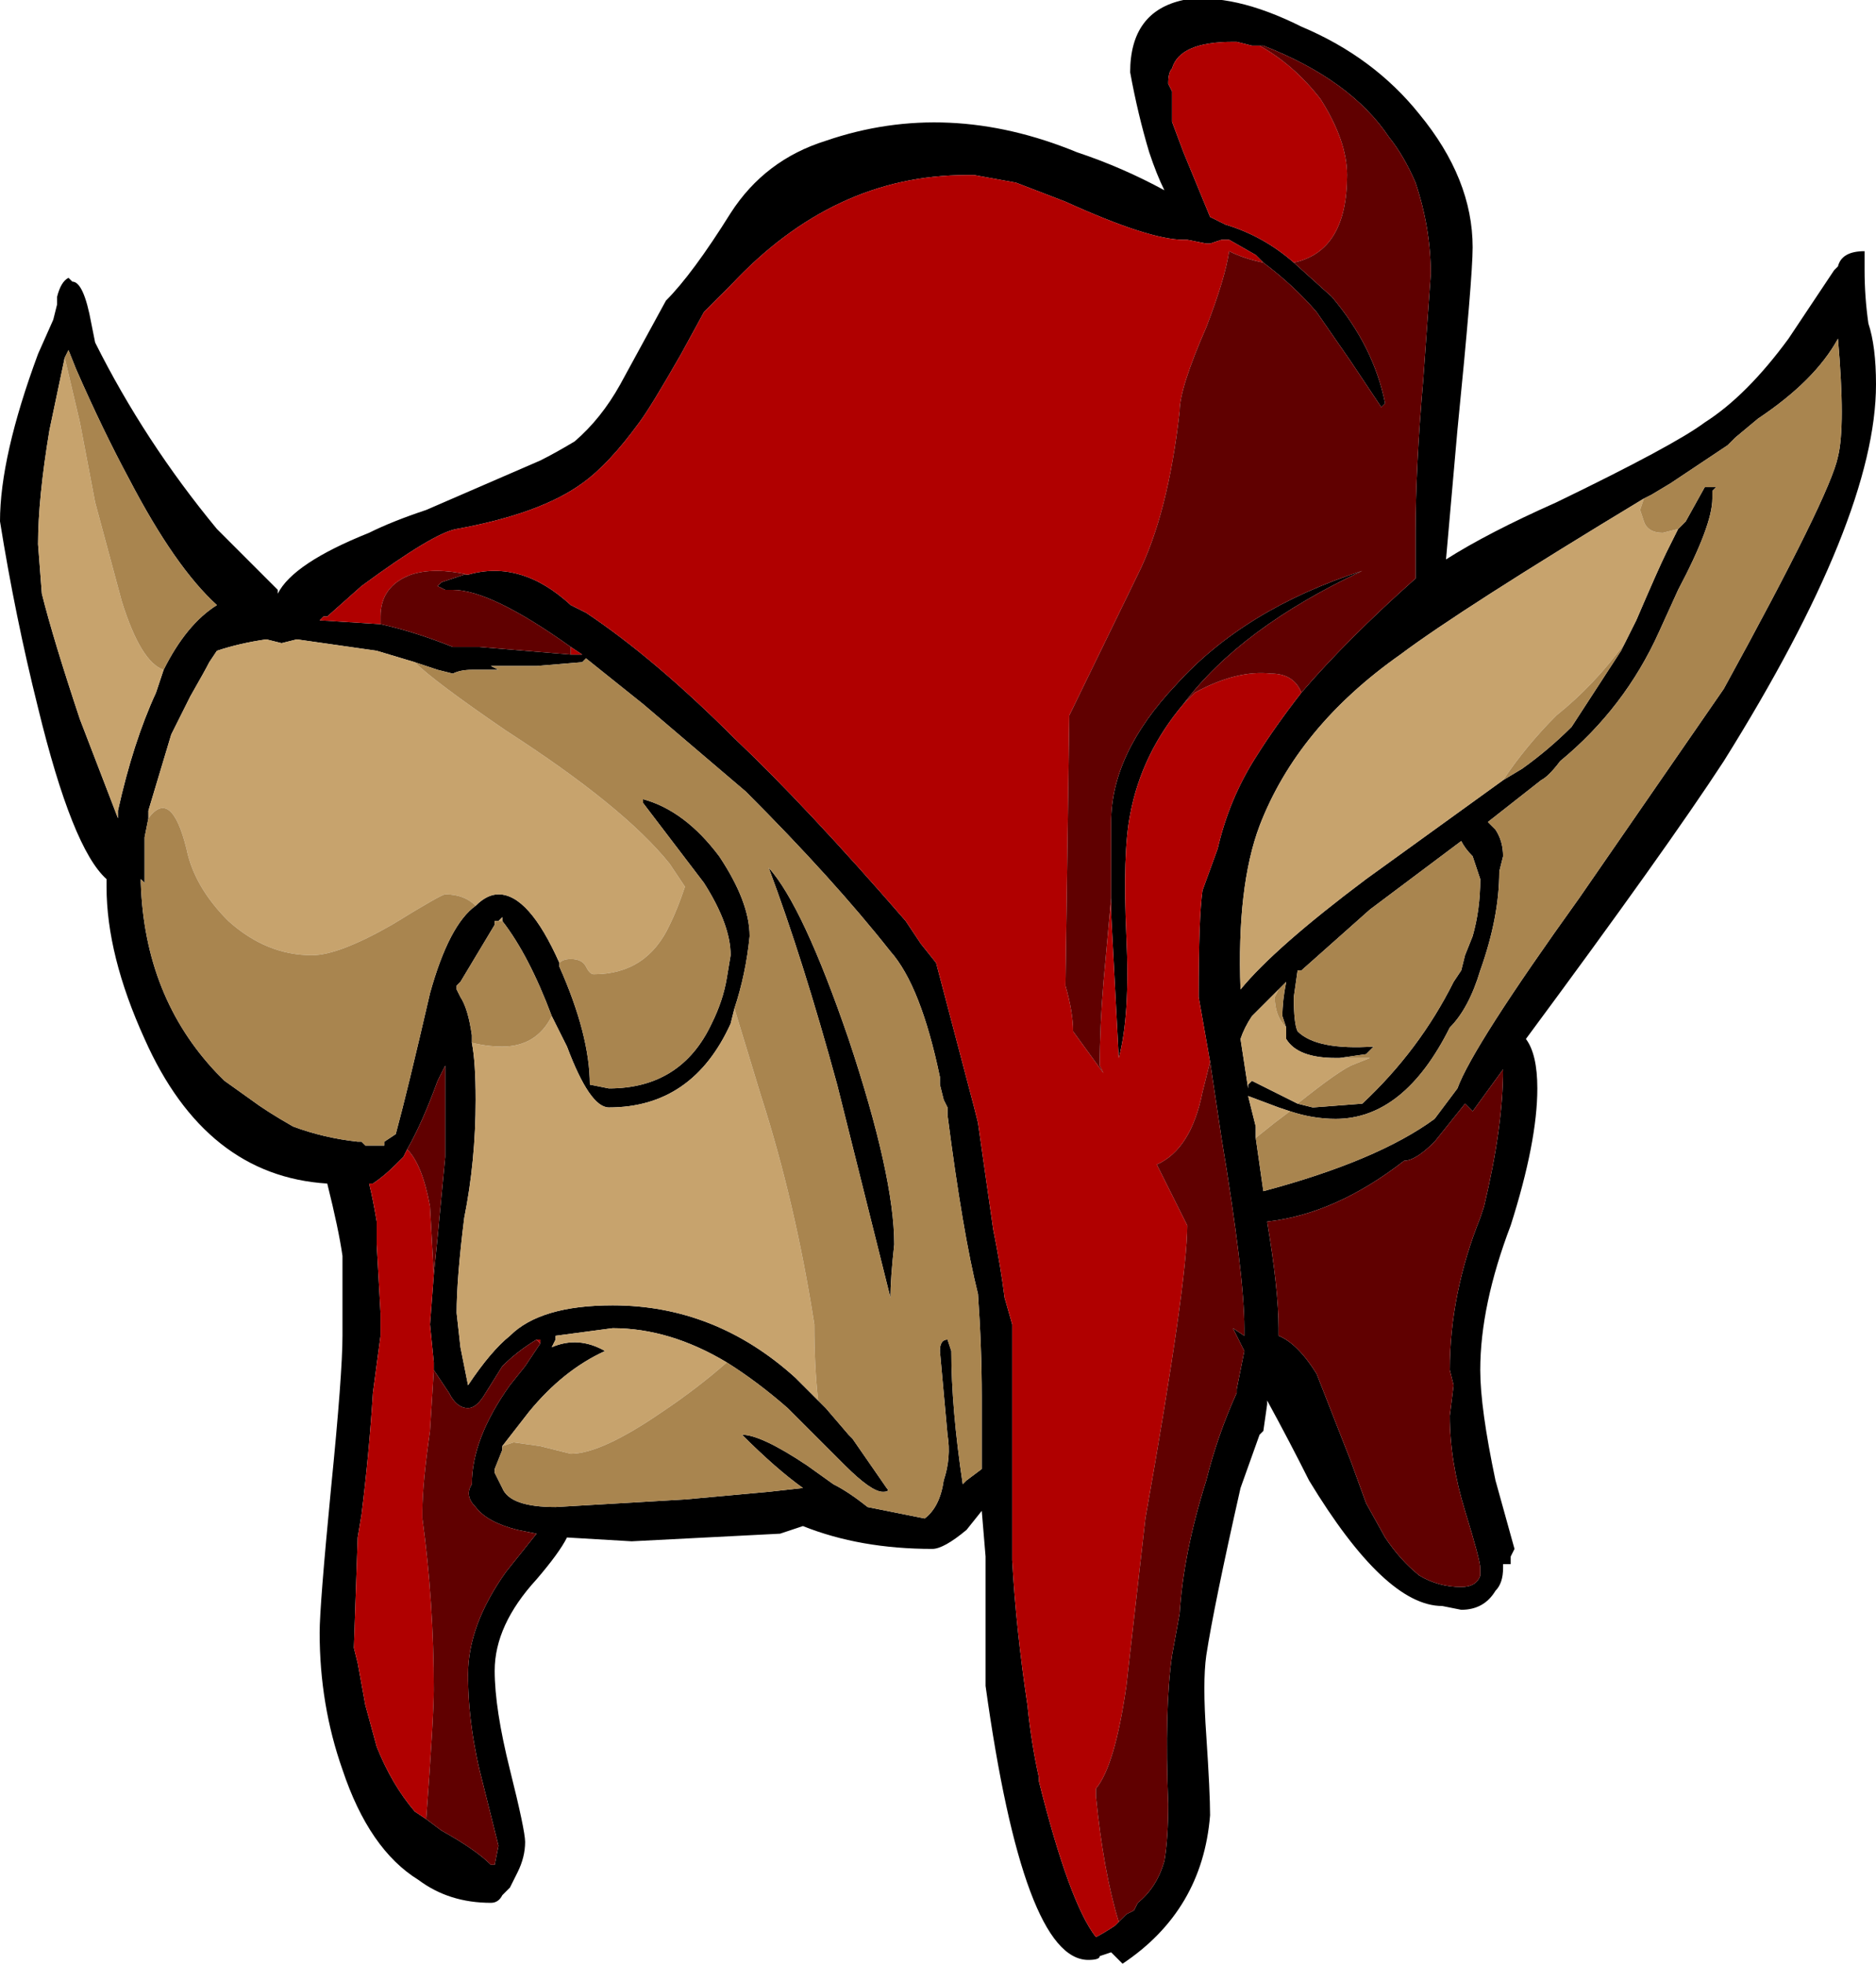<?xml version="1.0" encoding="UTF-8" standalone="no"?>
<svg xmlns:ffdec="https://www.free-decompiler.com/flash" xmlns:xlink="http://www.w3.org/1999/xlink" ffdec:objectType="shape" height="25.8px" width="24.65px" xmlns="http://www.w3.org/2000/svg">
  <g transform="matrix(1.0, 0.0, 0.0, 1.0, 10.5, 19.85)">
    <path d="M13.6 -16.3 L13.65 -16.35 Q13.7 -16.55 14.0 -16.55 L14.0 -16.3 Q14.0 -15.95 14.05 -15.6 14.15 -15.3 14.15 -14.8 14.15 -13.05 12.15 -9.85 11.4 -8.7 9.55 -6.2 9.7 -6.0 9.7 -5.55 9.7 -4.85 9.35 -3.75 8.95 -2.7 8.95 -1.85 8.95 -1.35 9.15 -0.4 L9.4 0.5 9.35 0.6 9.35 0.7 9.25 0.7 9.25 0.75 Q9.25 0.95 9.15 1.05 9.0 1.3 8.7 1.3 L8.45 1.25 Q7.7 1.25 6.7 -0.4 6.45 -0.9 6.15 -1.45 L6.15 -1.4 6.1 -1.05 6.05 -1.0 5.8 -0.3 Q5.45 1.25 5.35 1.9 5.3 2.25 5.35 2.95 5.4 3.7 5.4 4.0 5.3 5.25 4.25 5.95 L4.1 5.8 3.95 5.85 Q3.95 5.9 3.8 5.9 2.95 5.9 2.45 2.3 L2.45 0.6 2.4 0.0 2.2 0.25 Q1.9 0.5 1.75 0.5 0.8 0.5 0.05 0.2 L-0.25 0.3 -2.2 0.4 -3.05 0.35 Q-3.15 0.55 -3.45 0.9 -4.0 1.5 -4.0 2.1 -4.0 2.6 -3.8 3.4 -3.6 4.2 -3.6 4.35 -3.6 4.55 -3.7 4.75 L-3.8 4.95 -3.9 5.05 Q-3.95 5.15 -4.05 5.15 -4.6 5.15 -5.0 4.85 -5.65 4.45 -6.0 3.4 -6.3 2.55 -6.3 1.6 -6.3 1.25 -6.15 -0.3 -6.0 -1.8 -6.0 -2.3 -6.0 -3.2 -6.0 -3.35 -6.05 -3.7 -6.2 -4.3 -7.8 -4.4 -8.6 -6.2 -9.1 -7.3 -9.1 -8.2 L-9.1 -8.3 Q-9.55 -8.7 -10.0 -10.55 -10.3 -11.75 -10.5 -13.0 -10.5 -13.85 -10.0 -15.2 L-9.8 -15.65 -9.75 -15.85 -9.75 -15.95 Q-9.7 -16.15 -9.6 -16.2 L-9.55 -16.15 Q-9.4 -16.15 -9.3 -15.6 L-9.25 -15.35 Q-8.6 -14.05 -7.65 -12.9 L-6.85 -12.1 -6.85 -12.05 Q-6.65 -12.45 -5.65 -12.85 -5.35 -13.0 -4.9 -13.15 L-3.4 -13.8 Q-3.2 -13.9 -2.95 -14.05 -2.6 -14.35 -2.35 -14.8 L-1.75 -15.9 Q-1.4 -16.25 -0.9 -17.05 -0.45 -17.75 0.35 -18.0 1.95 -18.55 3.65 -17.85 4.25 -17.65 4.8 -17.35 4.7 -17.55 4.6 -17.85 4.45 -18.35 4.35 -18.9 4.35 -19.7 5.05 -19.85 5.7 -19.95 6.6 -19.5 7.55 -19.1 8.15 -18.35 8.85 -17.5 8.85 -16.6 8.85 -16.2 8.65 -14.2 L8.5 -12.5 Q9.05 -12.85 9.95 -13.25 11.5 -14.0 11.9 -14.3 12.45 -14.65 13.0 -15.4 L13.6 -16.3 M6.0 -4.9 L6.1 -4.2 Q7.6 -4.6 8.35 -5.15 L8.65 -5.55 Q8.85 -6.1 10.25 -8.05 L12.15 -10.8 Q13.55 -13.35 13.65 -13.85 13.75 -14.25 13.65 -15.4 13.35 -14.85 12.6 -14.35 L12.3 -14.1 12.2 -14.0 11.45 -13.5 11.2 -13.35 11.1 -13.3 Q8.7 -11.85 7.9 -11.25 6.55 -10.3 6.05 -9.0 5.75 -8.2 5.8 -6.85 6.25 -7.4 7.45 -8.3 L9.25 -9.6 9.5 -9.75 Q9.85 -10.0 10.15 -10.3 L10.8 -11.3 10.85 -11.4 11.0 -11.7 Q11.3 -12.4 11.4 -12.6 L11.55 -12.9 11.65 -13.0 11.9 -13.45 12.05 -13.45 12.0 -13.4 12.0 -13.3 Q12.0 -12.95 11.55 -12.1 L11.3 -11.55 Q10.85 -10.55 10.0 -9.85 9.85 -9.65 9.75 -9.6 L9.05 -9.05 9.15 -8.95 Q9.25 -8.8 9.25 -8.6 L9.2 -8.4 Q9.2 -7.8 8.95 -7.1 8.8 -6.6 8.55 -6.35 7.95 -5.15 7.05 -5.15 6.75 -5.15 6.45 -5.25 L6.3 -5.3 5.9 -5.45 6.0 -5.05 6.0 -4.9 M5.95 -19.25 L5.75 -19.3 5.7 -19.3 Q5.0 -19.3 4.9 -18.95 4.85 -18.9 4.85 -18.75 L4.9 -18.65 Q4.9 -18.45 4.9 -18.25 L5.05 -17.85 5.4 -17.0 5.6 -16.9 Q6.1 -16.75 6.5 -16.4 L7.0 -15.95 Q7.55 -15.3 7.7 -14.55 L7.65 -14.5 7.25 -15.1 6.8 -15.75 Q6.5 -16.1 6.1 -16.4 L6.0 -16.5 5.65 -16.7 5.55 -16.7 5.4 -16.65 5.35 -16.65 5.1 -16.7 5.05 -16.7 Q4.6 -16.7 3.5 -17.2 L2.85 -17.45 2.3 -17.55 2.2 -17.55 Q0.45 -17.55 -0.9 -16.1 L-1.25 -15.75 -1.55 -15.2 Q-1.95 -14.5 -2.1 -14.3 -2.5 -13.75 -2.85 -13.5 -3.4 -13.1 -4.5 -12.9 -4.8 -12.85 -5.75 -12.15 L-6.2 -11.75 -6.25 -11.75 -6.3 -11.7 -5.5 -11.65 Q-5.05 -11.55 -4.55 -11.35 L-4.2 -11.35 -3.0 -11.25 -2.85 -11.25 -3.0 -11.35 Q-4.05 -12.1 -4.55 -12.1 L-4.65 -12.1 -4.75 -12.15 -4.7 -12.2 -4.4 -12.3 -4.35 -12.3 Q-3.65 -12.5 -3.0 -11.9 L-2.8 -11.8 Q-1.9 -11.2 -0.85 -10.15 0.1 -9.25 1.4 -7.75 L1.6 -7.45 1.8 -7.2 2.3 -5.3 2.35 -5.1 2.55 -3.7 Q2.65 -3.2 2.7 -2.8 L2.8 -2.45 2.8 0.65 Q2.85 1.55 3.0 2.55 3.05 3.05 3.15 3.5 L3.15 3.55 Q3.55 5.15 3.9 5.6 4.0 5.55 4.15 5.45 L4.2 5.4 4.3 5.3 4.4 5.25 4.45 5.15 Q4.7 4.95 4.8 4.6 4.85 4.3 4.85 3.85 4.8 2.6 4.9 1.9 L5.0 1.35 Q5.05 0.55 5.35 -0.4 5.5 -1.0 5.75 -1.55 L5.75 -1.6 5.85 -2.1 5.7 -2.4 5.85 -2.3 5.85 -2.4 Q5.85 -3.1 5.55 -4.9 L5.4 -5.9 5.25 -6.75 Q5.25 -7.8 5.3 -8.15 L5.5 -8.7 Q5.65 -9.35 6.0 -9.9 6.25 -10.3 6.6 -10.75 7.2 -11.45 8.1 -12.25 L8.1 -12.85 Q8.1 -13.7 8.2 -14.85 L8.3 -16.25 Q8.3 -16.85 8.1 -17.45 7.95 -17.8 7.75 -18.05 7.25 -18.8 6.1 -19.25 L5.95 -19.25 M5.05 -10.6 Q4.5 -9.95 4.35 -9.15 4.25 -8.65 4.3 -7.55 4.35 -6.5 4.2 -5.95 L4.1 -7.85 4.1 -8.05 4.1 -9.05 Q4.1 -9.95 4.95 -10.85 5.85 -11.85 7.4 -12.35 5.8 -11.6 5.05 -10.6 M6.55 -5.35 L6.75 -5.3 7.4 -5.35 Q8.15 -6.05 8.6 -6.95 L8.7 -7.1 8.75 -7.3 8.85 -7.55 Q8.95 -7.9 8.95 -8.3 L8.85 -8.6 Q8.75 -8.7 8.7 -8.8 L7.5 -7.9 6.6 -7.1 6.55 -7.1 6.5 -6.75 Q6.5 -6.4 6.55 -6.3 6.8 -6.05 7.55 -6.1 L7.45 -6.0 7.1 -5.95 7.05 -5.95 Q6.55 -5.95 6.4 -6.2 L6.4 -6.35 6.35 -6.5 Q6.35 -6.7 6.4 -6.95 L6.3 -6.85 5.95 -6.5 Q5.85 -6.35 5.8 -6.2 L5.9 -5.55 5.9 -5.6 5.95 -5.65 Q6.05 -5.6 6.35 -5.45 L6.55 -5.35 M-3.9 -0.85 L-3.9 -0.8 -4.0 -0.55 -4.0 -0.5 -3.9 -0.3 Q-3.8 -0.05 -3.2 -0.05 L-1.5 -0.15 -0.4 -0.25 0.05 -0.3 Q-0.3 -0.55 -0.75 -1.0 -0.5 -1.0 0.1 -0.6 L0.45 -0.35 Q0.65 -0.25 0.9 -0.05 L1.65 0.1 Q1.85 -0.05 1.9 -0.4 2.0 -0.7 1.95 -1.0 L1.85 -2.1 Q1.85 -2.25 1.95 -2.25 L2.0 -2.1 Q2.0 -1.35 2.15 -0.35 L2.2 -0.4 2.4 -0.55 2.4 -1.5 Q2.4 -2.15 2.35 -2.85 2.15 -3.65 1.95 -5.2 L1.95 -5.3 1.9 -5.4 1.85 -5.6 1.85 -5.7 Q1.6 -6.9 1.2 -7.35 0.45 -8.3 -0.7 -9.45 L-2.05 -10.6 -2.8 -11.2 -2.85 -11.15 -3.45 -11.1 -4.05 -11.1 -3.95 -11.05 -4.3 -11.05 Q-4.45 -11.05 -4.55 -11.0 L-4.75 -11.05 -5.05 -11.15 -5.55 -11.3 -6.6 -11.45 -6.8 -11.4 -7.0 -11.45 Q-7.35 -11.4 -7.65 -11.3 L-7.75 -11.15 Q-7.8 -11.05 -8.0 -10.7 L-8.25 -10.2 -8.55 -9.2 -8.55 -9.1 -8.6 -8.85 -8.6 -8.25 -8.65 -8.3 -8.65 -8.25 Q-8.6 -6.75 -7.65 -5.75 L-7.55 -5.65 -7.2 -5.4 Q-7.0 -5.25 -6.65 -5.05 -6.25 -4.9 -5.8 -4.85 L-5.75 -4.85 -5.7 -4.8 -5.45 -4.8 -5.45 -4.85 -5.3 -4.95 Q-5.15 -5.5 -4.85 -6.8 -4.6 -7.7 -4.25 -7.95 -4.1 -8.1 -3.95 -8.1 -3.55 -8.1 -3.15 -7.2 L-3.15 -7.15 Q-2.75 -6.25 -2.75 -5.6 L-2.5 -5.55 Q-1.55 -5.55 -1.15 -6.4 -1.0 -6.7 -0.95 -7.0 L-0.9 -7.3 Q-0.9 -7.7 -1.25 -8.25 L-2.05 -9.3 -2.05 -9.35 Q-1.5 -9.2 -1.05 -8.6 -0.65 -8.0 -0.65 -7.55 -0.7 -7.05 -0.85 -6.6 L-0.9 -6.4 Q-1.4 -5.3 -2.5 -5.3 -2.75 -5.3 -3.05 -6.1 L-3.25 -6.5 Q-3.55 -7.3 -3.9 -7.75 L-3.9 -7.8 -3.95 -7.75 -4.0 -7.75 -4.0 -7.7 -4.45 -6.95 -4.5 -6.9 -4.5 -6.85 -4.45 -6.75 Q-4.35 -6.6 -4.3 -6.25 L-4.3 -6.15 Q-4.25 -5.9 -4.25 -5.4 -4.25 -4.6 -4.4 -3.85 -4.5 -3.05 -4.5 -2.6 L-4.45 -2.15 -4.35 -1.65 Q-4.05 -2.1 -3.8 -2.3 -3.4 -2.7 -2.45 -2.7 -1.1 -2.7 -0.05 -1.75 L0.25 -1.45 0.35 -1.35 0.65 -1.0 0.7 -0.95 1.15 -0.3 Q1.2 -0.25 1.1 -0.25 0.95 -0.25 0.6 -0.6 L-0.15 -1.35 Q-0.55 -1.7 -0.95 -1.95 -1.7 -2.4 -2.45 -2.4 L-3.2 -2.3 -3.2 -2.25 -3.25 -2.15 Q-2.9 -2.3 -2.55 -2.1 -3.1 -1.85 -3.55 -1.3 L-3.9 -0.85 M1.2 -2.8 L0.5 -5.6 Q0.05 -7.25 -0.4 -8.45 0.05 -7.95 0.65 -6.2 1.25 -4.4 1.25 -3.5 1.2 -3.05 1.2 -2.8 M9.0 -4.0 Q9.25 -5.05 9.25 -5.8 L8.85 -5.25 8.75 -5.35 8.35 -4.85 Q8.1 -4.6 7.95 -4.6 7.05 -3.9 6.15 -3.8 6.3 -2.9 6.3 -2.4 L6.3 -2.3 Q6.55 -2.2 6.8 -1.8 L7.25 -0.65 7.45 -0.1 7.7 0.35 Q7.9 0.65 8.15 0.85 8.4 1.0 8.7 1.0 8.9 1.0 8.95 0.85 L8.95 0.75 Q8.95 0.65 8.75 0.0 8.55 -0.65 8.55 -1.25 L8.6 -1.65 8.55 -1.85 Q8.55 -2.85 8.95 -3.85 L9.0 -4.0 M-9.65 -15.15 L-9.85 -14.2 Q-10.0 -13.3 -10.0 -12.7 L-9.95 -12.05 Q-9.8 -11.45 -9.45 -10.4 L-8.95 -9.1 -8.95 -9.2 Q-8.75 -10.1 -8.45 -10.75 L-8.35 -11.05 Q-8.05 -11.65 -7.65 -11.9 -8.2 -12.4 -8.8 -13.55 -9.15 -14.2 -9.5 -15.0 L-9.6 -15.25 -9.65 -15.15 M-4.8 -3.1 L-4.75 -3.6 -4.65 -4.65 -4.65 -5.85 -4.75 -5.65 Q-4.95 -5.1 -5.15 -4.75 L-5.2 -4.65 -5.3 -4.55 Q-5.45 -4.4 -5.6 -4.3 L-5.65 -4.3 Q-5.6 -4.1 -5.55 -3.8 L-5.55 -3.7 Q-5.55 -3.6 -5.55 -3.5 L-5.5 -2.6 -5.5 -2.3 -5.6 -1.55 Q-5.65 -0.75 -5.75 0.05 L-5.8 0.35 -5.85 1.8 -5.8 2.0 -5.7 2.55 -5.55 3.1 Q-5.35 3.6 -5.05 3.95 L-4.9 4.05 -4.7 4.2 Q-4.25 4.45 -4.05 4.65 L-4.0 4.65 -3.95 4.4 -4.15 3.6 Q-4.35 2.85 -4.35 2.15 -4.35 1.5 -3.85 0.8 L-3.45 0.3 -3.7 0.25 Q-4.1 0.15 -4.25 -0.05 -4.4 -0.2 -4.3 -0.35 -4.3 -0.95 -3.8 -1.65 L-3.6 -1.9 -3.4 -2.2 -3.4 -2.25 -3.45 -2.25 Q-3.7 -2.1 -3.9 -1.9 L-4.15 -1.5 Q-4.25 -1.35 -4.35 -1.35 -4.5 -1.35 -4.6 -1.55 L-4.8 -1.85 -4.8 -1.95 -4.85 -2.45 -4.8 -3.1" fill="#000000" fill-rule="evenodd" stroke="none"/>
    <path d="M11.1 -13.3 L11.05 -13.15 11.1 -13.0 Q11.15 -12.85 11.35 -12.85 L11.55 -12.9 11.4 -12.6 Q11.3 -12.4 11.0 -11.7 L10.85 -11.4 Q10.45 -10.85 9.95 -10.45 9.55 -10.05 9.25 -9.6 L7.45 -8.3 Q6.25 -7.4 5.8 -6.85 5.75 -8.2 6.05 -9.0 6.55 -10.3 7.9 -11.25 8.7 -11.85 11.1 -13.3 M6.45 -5.25 L6.25 -5.1 6.0 -4.9 6.0 -5.05 5.9 -5.45 6.3 -5.3 6.45 -5.25 M7.05 -5.95 L7.5 -5.95 7.25 -5.85 Q7.05 -5.75 6.55 -5.35 L6.35 -5.45 Q6.05 -5.6 5.95 -5.65 L5.9 -5.6 5.9 -5.55 5.8 -6.2 Q5.85 -6.35 5.95 -6.5 L6.3 -6.85 6.25 -6.75 Q6.25 -6.5 6.4 -6.35 L6.4 -6.2 Q6.55 -5.95 7.05 -5.95 M-5.05 -11.15 Q-4.8 -10.9 -3.85 -10.25 -2.3 -9.25 -1.7 -8.5 L-1.5 -8.2 Q-1.6 -7.9 -1.7 -7.7 -2.0 -7.05 -2.7 -7.05 -2.75 -7.05 -2.8 -7.15 -2.85 -7.25 -3.0 -7.25 -3.1 -7.25 -3.15 -7.2 -3.55 -8.1 -3.95 -8.1 -4.1 -8.1 -4.25 -7.95 -4.4 -8.1 -4.65 -8.1 -4.7 -8.1 -5.35 -7.7 -6.05 -7.3 -6.4 -7.3 -7.0 -7.3 -7.5 -7.75 -7.95 -8.2 -8.05 -8.7 -8.25 -9.5 -8.55 -9.1 L-8.55 -9.2 -8.25 -10.2 -8.0 -10.7 Q-7.8 -11.05 -7.75 -11.15 L-7.65 -11.3 Q-7.35 -11.4 -7.0 -11.45 L-6.8 -11.4 -6.6 -11.45 -5.55 -11.3 -5.05 -11.15 M-0.85 -6.6 L-0.5 -5.45 Q-0.05 -4.05 0.2 -2.45 0.2 -1.9 0.25 -1.45 L-0.05 -1.75 Q-1.1 -2.7 -2.45 -2.7 -3.4 -2.7 -3.8 -2.3 -4.05 -2.1 -4.35 -1.65 L-4.45 -2.15 -4.5 -2.6 Q-4.5 -3.05 -4.4 -3.85 -4.25 -4.6 -4.25 -5.4 -4.25 -5.9 -4.3 -6.15 -4.1 -6.1 -3.9 -6.1 -3.45 -6.1 -3.25 -6.5 L-3.05 -6.1 Q-2.75 -5.3 -2.5 -5.3 -1.4 -5.3 -0.9 -6.4 L-0.85 -6.6 M-0.95 -1.95 Q-1.35 -1.6 -1.8 -1.3 -2.6 -0.75 -3.0 -0.75 L-3.4 -0.85 -3.75 -0.9 -3.9 -0.85 -3.55 -1.3 Q-3.1 -1.85 -2.55 -2.1 -2.9 -2.3 -3.25 -2.15 L-3.2 -2.25 -3.2 -2.3 -2.45 -2.4 Q-1.7 -2.4 -0.95 -1.95 M-8.35 -11.05 L-8.45 -10.75 Q-8.75 -10.1 -8.95 -9.2 L-8.95 -9.1 -9.45 -10.4 Q-9.8 -11.45 -9.95 -12.05 L-10.0 -12.7 Q-10.0 -13.3 -9.85 -14.2 L-9.65 -15.15 -9.45 -14.3 -9.25 -13.25 -8.9 -11.95 Q-8.65 -11.15 -8.35 -11.05 M-3.9 -7.75 L-3.95 -7.75 -3.9 -7.8 -3.9 -7.75" fill="#c7a36d" fill-rule="evenodd" stroke="none"/>
    <path d="M6.5 -16.4 Q6.1 -16.75 5.6 -16.9 L5.4 -17.0 5.05 -17.85 4.9 -18.25 Q4.9 -18.45 4.9 -18.65 L4.85 -18.75 Q4.85 -18.9 4.9 -18.95 5.0 -19.3 5.7 -19.3 L5.75 -19.3 5.95 -19.25 6.05 -19.25 Q6.5 -19.0 6.85 -18.55 7.2 -18.0 7.2 -17.55 7.2 -16.55 6.5 -16.4 M6.6 -10.75 Q6.25 -10.3 6.0 -9.9 5.65 -9.35 5.5 -8.7 L5.3 -8.15 Q5.25 -7.8 5.25 -6.75 L5.4 -5.9 5.3 -5.5 Q5.15 -4.75 4.7 -4.55 L5.1 -3.75 Q5.1 -3.0 4.55 0.1 4.5 0.55 4.3 2.3 4.15 3.35 3.9 3.65 L3.9 3.75 Q4.0 4.75 4.2 5.4 L4.15 5.45 Q4.0 5.55 3.9 5.6 3.55 5.15 3.15 3.55 L3.15 3.5 Q3.05 3.05 3.0 2.55 2.85 1.55 2.8 0.65 L2.8 -2.45 2.7 -2.8 Q2.65 -3.2 2.55 -3.7 L2.35 -5.1 2.3 -5.3 1.8 -7.2 1.6 -7.45 1.4 -7.75 Q0.1 -9.25 -0.85 -10.15 -1.9 -11.2 -2.8 -11.8 L-3.0 -11.9 Q-3.65 -12.5 -4.35 -12.3 -4.8 -12.4 -5.1 -12.3 -5.5 -12.15 -5.5 -11.75 L-5.5 -11.65 -6.3 -11.7 -6.25 -11.75 -6.2 -11.75 -5.75 -12.15 Q-4.8 -12.85 -4.5 -12.9 -3.4 -13.1 -2.85 -13.5 -2.5 -13.75 -2.1 -14.3 -1.95 -14.5 -1.55 -15.2 L-1.25 -15.75 -0.9 -16.1 Q0.45 -17.55 2.2 -17.55 L2.3 -17.55 2.85 -17.45 3.5 -17.2 Q4.6 -16.7 5.05 -16.7 L5.1 -16.7 5.35 -16.65 5.4 -16.65 5.55 -16.7 5.65 -16.7 6.0 -16.5 6.1 -16.4 Q5.85 -16.45 5.65 -16.55 5.6 -16.2 5.35 -15.55 5.0 -14.75 5.0 -14.45 4.85 -13.1 4.45 -12.3 L3.55 -10.45 3.5 -6.9 Q3.6 -6.55 3.6 -6.3 L4.0 -5.75 3.95 -5.85 Q3.95 -6.35 4.0 -6.95 L4.1 -8.05 4.1 -7.85 4.2 -5.95 Q4.35 -6.5 4.3 -7.55 4.25 -8.65 4.35 -9.15 4.5 -9.95 5.05 -10.6 L5.2 -10.75 Q5.75 -11.05 6.2 -11.0 6.5 -11.0 6.6 -10.75 M-3.0 -11.35 L-2.85 -11.25 -3.0 -11.25 -3.0 -11.35 M-5.15 -4.75 Q-4.95 -4.55 -4.85 -4.0 L-4.8 -3.1 -4.85 -2.45 -4.8 -1.95 -4.8 -1.85 -4.85 -1.05 Q-4.95 -0.35 -4.95 0.0 L-4.95 0.1 Q-4.8 1.2 -4.8 2.35 -4.8 2.7 -4.9 4.05 L-5.05 3.95 Q-5.35 3.6 -5.55 3.1 L-5.7 2.55 -5.8 2.0 -5.85 1.8 -5.8 0.35 -5.75 0.05 Q-5.65 -0.75 -5.6 -1.55 L-5.5 -2.3 -5.5 -2.6 -5.55 -3.5 Q-5.55 -3.6 -5.55 -3.7 L-5.55 -3.8 Q-5.6 -4.1 -5.65 -4.3 L-5.6 -4.3 Q-5.45 -4.4 -5.3 -4.55 L-5.2 -4.65 -5.15 -4.75 M-3.45 -2.25 L-3.4 -2.25 -3.4 -2.2 -3.45 -2.25" fill="#b00000" fill-rule="evenodd" stroke="none"/>
    <path d="M11.1 -13.3 L11.2 -13.35 11.45 -13.5 12.2 -14.0 12.3 -14.1 12.6 -14.35 Q13.35 -14.85 13.65 -15.4 13.75 -14.25 13.65 -13.85 13.55 -13.35 12.15 -10.8 L10.25 -8.05 Q8.85 -6.1 8.65 -5.55 L8.35 -5.15 Q7.6 -4.6 6.1 -4.2 L6.0 -4.9 6.25 -5.1 6.45 -5.25 Q6.75 -5.15 7.05 -5.15 7.95 -5.15 8.55 -6.35 8.8 -6.6 8.95 -7.1 9.2 -7.8 9.2 -8.4 L9.25 -8.6 Q9.25 -8.8 9.15 -8.95 L9.05 -9.05 9.75 -9.6 Q9.85 -9.65 10.0 -9.85 10.85 -10.55 11.3 -11.55 L11.55 -12.1 Q12.0 -12.95 12.0 -13.3 L12.0 -13.4 12.05 -13.45 11.9 -13.45 11.65 -13.0 11.55 -12.9 11.35 -12.85 Q11.15 -12.85 11.1 -13.0 L11.05 -13.15 11.1 -13.3 M10.85 -11.4 L10.8 -11.3 10.15 -10.3 Q9.85 -10.0 9.5 -9.75 L9.25 -9.6 Q9.55 -10.05 9.95 -10.45 10.45 -10.85 10.85 -11.4 M7.05 -5.95 L7.1 -5.95 7.45 -6.0 7.55 -6.1 Q6.8 -6.05 6.55 -6.3 6.5 -6.4 6.5 -6.75 L6.55 -7.1 6.6 -7.1 7.5 -7.9 8.7 -8.8 Q8.75 -8.7 8.85 -8.6 L8.95 -8.3 Q8.95 -7.9 8.85 -7.55 L8.75 -7.3 8.7 -7.1 8.6 -6.95 Q8.15 -6.05 7.4 -5.35 L6.75 -5.3 6.55 -5.35 Q7.05 -5.75 7.25 -5.85 L7.5 -5.95 7.05 -5.95 M6.3 -6.85 L6.4 -6.95 Q6.35 -6.7 6.35 -6.5 L6.4 -6.35 Q6.25 -6.5 6.25 -6.75 L6.3 -6.85 M-5.05 -11.15 L-4.75 -11.05 -4.55 -11.0 Q-4.45 -11.05 -4.3 -11.05 L-3.95 -11.05 -4.05 -11.1 -3.45 -11.1 -2.85 -11.15 -2.8 -11.2 -2.05 -10.6 -0.7 -9.45 Q0.45 -8.3 1.2 -7.35 1.6 -6.9 1.85 -5.7 L1.85 -5.6 1.9 -5.4 1.95 -5.3 1.95 -5.2 Q2.15 -3.65 2.35 -2.85 2.4 -2.15 2.4 -1.5 L2.4 -0.55 2.2 -0.4 2.15 -0.35 Q2.0 -1.35 2.0 -2.1 L1.95 -2.25 Q1.85 -2.25 1.85 -2.1 L1.95 -1.0 Q2.0 -0.7 1.9 -0.4 1.85 -0.05 1.65 0.1 L0.9 -0.05 Q0.65 -0.25 0.45 -0.35 L0.1 -0.6 Q-0.5 -1.0 -0.75 -1.0 -0.3 -0.55 0.05 -0.3 L-0.4 -0.25 -1.5 -0.15 -3.2 -0.05 Q-3.8 -0.05 -3.9 -0.3 L-4.0 -0.5 -4.0 -0.55 -3.9 -0.8 -3.9 -0.85 -3.75 -0.9 -3.4 -0.85 -3.0 -0.75 Q-2.6 -0.75 -1.8 -1.3 -1.35 -1.6 -0.95 -1.95 -0.55 -1.7 -0.15 -1.35 L0.6 -0.6 Q0.95 -0.25 1.1 -0.25 1.2 -0.25 1.15 -0.3 L0.7 -0.95 0.65 -1.0 0.35 -1.35 0.25 -1.45 Q0.2 -1.9 0.2 -2.45 -0.05 -4.05 -0.5 -5.45 L-0.85 -6.6 Q-0.7 -7.05 -0.65 -7.55 -0.65 -8.0 -1.05 -8.6 -1.5 -9.2 -2.05 -9.35 L-2.05 -9.3 -1.25 -8.25 Q-0.9 -7.7 -0.9 -7.3 L-0.95 -7.0 Q-1.0 -6.7 -1.15 -6.4 -1.55 -5.55 -2.5 -5.55 L-2.75 -5.6 Q-2.75 -6.25 -3.15 -7.15 L-3.15 -7.2 Q-3.1 -7.25 -3.0 -7.25 -2.85 -7.25 -2.8 -7.15 -2.75 -7.05 -2.7 -7.05 -2.0 -7.05 -1.7 -7.7 -1.6 -7.9 -1.5 -8.2 L-1.7 -8.5 Q-2.3 -9.25 -3.85 -10.25 -4.8 -10.9 -5.05 -11.15 M1.2 -2.8 Q1.2 -3.05 1.25 -3.5 1.25 -4.4 0.65 -6.2 0.05 -7.95 -0.4 -8.45 0.05 -7.25 0.5 -5.6 L1.2 -2.8 M-8.35 -11.05 Q-8.65 -11.15 -8.9 -11.95 L-9.25 -13.25 -9.45 -14.3 -9.65 -15.15 -9.6 -15.25 -9.5 -15.0 Q-9.15 -14.2 -8.8 -13.55 -8.2 -12.4 -7.65 -11.9 -8.05 -11.65 -8.35 -11.05 M-8.55 -9.1 Q-8.25 -9.5 -8.05 -8.7 -7.95 -8.2 -7.5 -7.75 -7.0 -7.3 -6.4 -7.3 -6.05 -7.3 -5.35 -7.7 -4.7 -8.1 -4.65 -8.1 -4.4 -8.1 -4.25 -7.95 -4.6 -7.7 -4.85 -6.8 -5.15 -5.5 -5.3 -4.95 L-5.45 -4.85 -5.45 -4.8 -5.7 -4.8 -5.75 -4.85 -5.8 -4.85 Q-6.25 -4.9 -6.65 -5.05 -7.0 -5.25 -7.2 -5.4 L-7.55 -5.65 -7.65 -5.75 Q-8.6 -6.75 -8.65 -8.25 L-8.65 -8.3 -8.6 -8.25 -8.6 -8.85 -8.55 -9.1 M-4.3 -6.15 L-4.3 -6.25 Q-4.35 -6.6 -4.45 -6.75 L-4.5 -6.85 -4.5 -6.9 -4.45 -6.95 -4.0 -7.7 -4.0 -7.75 -3.95 -7.75 -3.9 -7.75 Q-3.55 -7.3 -3.25 -6.5 -3.45 -6.1 -3.9 -6.1 -4.1 -6.1 -4.3 -6.15" fill="#a9854f" fill-rule="evenodd" stroke="none"/>
    <path d="M6.5 -16.4 Q7.2 -16.55 7.2 -17.55 7.2 -18.0 6.85 -18.55 6.5 -19.0 6.05 -19.25 L5.95 -19.25 6.1 -19.25 Q7.25 -18.8 7.75 -18.05 7.95 -17.8 8.1 -17.45 8.3 -16.85 8.3 -16.25 L8.2 -14.85 Q8.1 -13.7 8.1 -12.85 L8.1 -12.25 Q7.2 -11.45 6.6 -10.75 6.5 -11.0 6.2 -11.0 5.75 -11.05 5.2 -10.75 L5.05 -10.6 Q5.8 -11.6 7.4 -12.35 5.85 -11.85 4.95 -10.85 4.1 -9.95 4.1 -9.05 L4.1 -8.05 4.0 -6.95 Q3.95 -6.35 3.95 -5.85 L4.0 -5.75 3.6 -6.3 Q3.6 -6.55 3.5 -6.9 L3.55 -10.45 4.45 -12.3 Q4.85 -13.1 5.0 -14.45 5.0 -14.75 5.35 -15.55 5.6 -16.2 5.65 -16.55 5.85 -16.45 6.1 -16.4 6.5 -16.1 6.8 -15.75 L7.25 -15.1 7.65 -14.5 7.7 -14.55 Q7.55 -15.3 7.0 -15.95 L6.5 -16.4 M5.4 -5.9 L5.55 -4.9 Q5.85 -3.1 5.85 -2.4 L5.85 -2.3 5.7 -2.4 5.85 -2.1 5.75 -1.6 5.75 -1.55 Q5.5 -1.0 5.35 -0.4 5.05 0.55 5.0 1.35 L4.9 1.9 Q4.8 2.6 4.85 3.85 4.85 4.3 4.8 4.6 4.7 4.95 4.45 5.15 L4.4 5.25 4.3 5.3 4.2 5.4 Q4.0 4.75 3.9 3.75 L3.9 3.65 Q4.15 3.35 4.3 2.3 4.5 0.55 4.55 0.1 5.1 -3.0 5.1 -3.75 L4.7 -4.55 Q5.15 -4.75 5.3 -5.5 L5.4 -5.9 M-4.35 -12.3 L-4.4 -12.3 -4.7 -12.2 -4.75 -12.15 -4.65 -12.1 -4.55 -12.1 Q-4.05 -12.1 -3.0 -11.35 L-3.0 -11.25 -4.2 -11.35 -4.55 -11.35 Q-5.05 -11.55 -5.5 -11.65 L-5.5 -11.75 Q-5.5 -12.15 -5.1 -12.3 -4.8 -12.4 -4.35 -12.3 M9.0 -4.0 L8.95 -3.85 Q8.55 -2.85 8.55 -1.85 L8.6 -1.65 8.55 -1.25 Q8.55 -0.65 8.75 0.0 8.95 0.65 8.95 0.75 L8.95 0.85 Q8.9 1.0 8.7 1.0 8.4 1.0 8.15 0.85 7.9 0.65 7.7 0.35 L7.45 -0.1 7.25 -0.65 6.8 -1.8 Q6.55 -2.2 6.3 -2.3 L6.3 -2.4 Q6.3 -2.9 6.15 -3.8 7.05 -3.9 7.95 -4.6 8.1 -4.6 8.35 -4.85 L8.75 -5.35 8.85 -5.25 9.25 -5.8 Q9.25 -5.05 9.0 -4.0 M-5.15 -4.75 Q-4.95 -5.1 -4.75 -5.65 L-4.65 -5.85 -4.65 -4.65 -4.75 -3.6 -4.8 -3.1 -4.85 -4.0 Q-4.95 -4.55 -5.15 -4.75 M-4.8 -1.85 L-4.6 -1.55 Q-4.5 -1.35 -4.35 -1.35 -4.25 -1.35 -4.15 -1.5 L-3.9 -1.9 Q-3.7 -2.1 -3.45 -2.25 L-3.4 -2.2 -3.6 -1.9 -3.8 -1.65 Q-4.3 -0.95 -4.3 -0.35 -4.4 -0.2 -4.25 -0.05 -4.1 0.15 -3.7 0.25 L-3.45 0.3 -3.85 0.8 Q-4.35 1.5 -4.35 2.15 -4.35 2.85 -4.15 3.6 L-3.95 4.4 -4.0 4.65 -4.05 4.65 Q-4.25 4.45 -4.7 4.2 L-4.9 4.05 Q-4.8 2.7 -4.8 2.35 -4.8 1.2 -4.95 0.1 L-4.95 0.0 Q-4.95 -0.35 -4.85 -1.05 L-4.8 -1.85" fill="#600000" fill-rule="evenodd" stroke="none"/>
  </g>
</svg>
